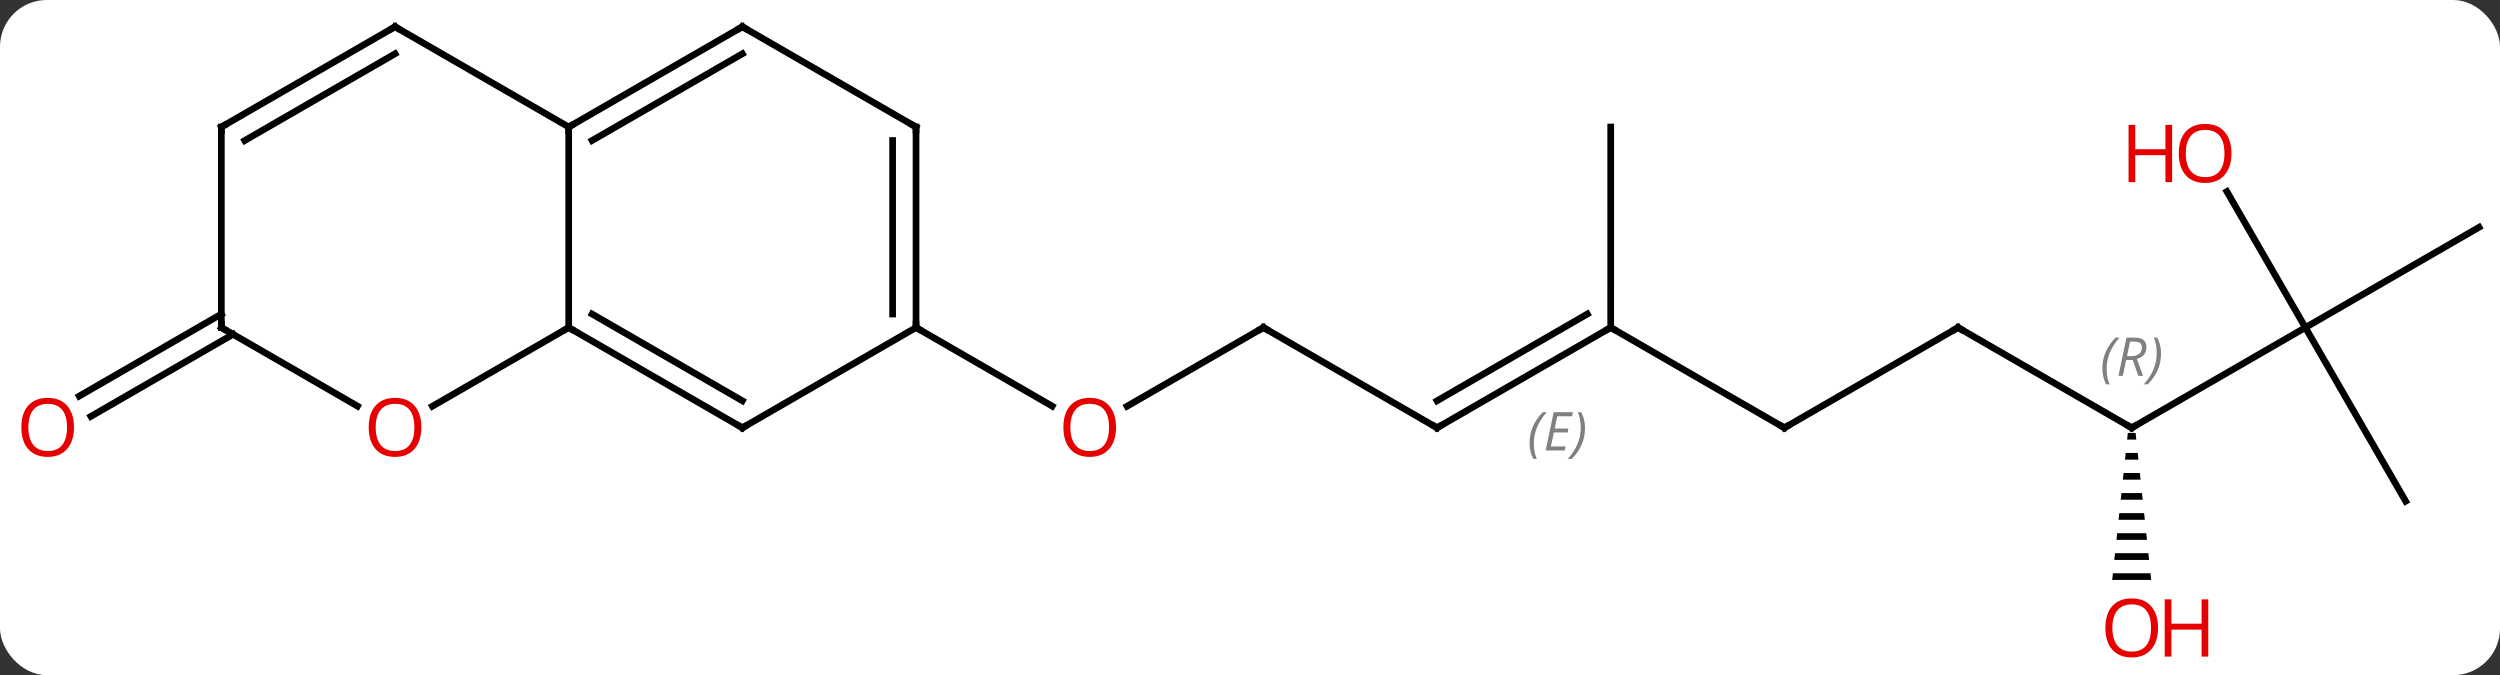 <svg width="374" viewBox="0 0 374 101" style="fill-opacity:1; color-rendering:auto; color-interpolation:auto; text-rendering:auto; stroke:black; stroke-linecap:square; stroke-miterlimit:10; shape-rendering:auto; stroke-opacity:1; fill:black; stroke-dasharray:none; font-weight:normal; stroke-width:1; font-family:'Open Sans'; font-style:normal; stroke-linejoin:miter; font-size:12; stroke-dashoffset:0; image-rendering:auto;" height="101" class="cas-substance-image" xmlns:xlink="http://www.w3.org/1999/xlink" xmlns="http://www.w3.org/2000/svg"><rect x="0" y="0" width="374" height="101" fill="#333333" stroke="none"/><svg class="cas-substance-single-component"><rect y="0" x="0" width="374" stroke="none" ry="7" rx="7" height="101" fill="white" class="cas-substance-group"/><svg y="0" x="0" width="374" viewBox="0 0 374 101" style="fill:black;" height="101" class="cas-substance-single-component-image"><svg><g><g transform="translate(189,49)" style="text-rendering:geometricPrecision; color-rendering:optimizeQuality; color-interpolation:linearRGB; stroke-linecap:butt; image-rendering:optimizeQuality;"><line y2="0" y1="11.774" x2="0" x1="-20.392" style="fill:none;"/><line y2="0" y1="11.759" x2="-51.963" x1="-31.594" style="fill:none;"/><line y2="15" y1="0" x2="25.98" x1="0" style="fill:none;"/><line y2="0" y1="15" x2="51.96" x1="25.98" style="fill:none;"/><line y2="-2.021" y1="10.959" x2="48.46" x1="25.98" style="fill:none;"/></g><g transform="translate(189,49)" style="stroke-linecap:butt; font-size:8.4px; fill:gray; text-rendering:geometricPrecision; image-rendering:optimizeQuality; color-rendering:optimizeQuality; font-family:'Open Sans'; font-style:italic; stroke:gray; color-interpolation:linearRGB;"><path style="stroke:none;" d="M39.823 17.324 Q39.823 15.996 40.291 14.871 Q40.76 13.746 41.791 12.668 L42.401 12.668 Q41.432 13.73 40.948 14.902 Q40.463 16.074 40.463 17.309 Q40.463 18.637 40.901 19.652 L40.385 19.652 Q39.823 18.621 39.823 17.324 ZM45.086 18.387 L42.227 18.387 L43.43 12.668 L46.305 12.668 L46.18 13.277 L43.961 13.277 L43.586 15.105 L45.633 15.105 L45.523 15.699 L43.461 15.699 L43.008 17.793 L45.227 17.793 L45.086 18.387 ZM48.117 15.012 Q48.117 16.34 47.641 17.473 Q47.164 18.605 46.149 19.652 L45.539 19.652 Q47.477 17.496 47.477 15.012 Q47.477 13.684 47.039 12.668 L47.555 12.668 Q48.117 13.73 48.117 15.012 Z"/><line y2="15" y1="0" x2="77.943" x1="51.96" style="fill:none; stroke:black;"/><line y2="-30" y1="0" x2="51.963" x1="51.96" style="fill:none; stroke:black;"/><line y2="0" y1="15" x2="103.923" x1="77.943" style="fill:none; stroke:black;"/><line y2="15" y1="0" x2="129.903" x1="103.923" style="fill:none; stroke:black;"/><line y2="0" y1="15" x2="155.886" x1="129.903" style="fill:none; stroke:black;"/><path style="fill:black; stroke:none;" d="M129.322 15.762 L129.216 16.762 L130.59 16.762 L130.484 15.762 ZM129.003 18.762 L128.897 19.762 L130.909 19.762 L130.803 18.762 ZM128.684 21.762 L128.578 22.762 L131.228 22.762 L131.122 21.762 ZM128.366 24.762 L128.259 25.762 L131.547 25.762 L131.44 24.762 ZM128.047 27.762 L127.94 28.762 L131.866 28.762 L131.759 27.762 ZM127.728 30.762 L127.622 31.762 L132.184 31.762 L132.078 30.762 ZM127.409 33.762 L127.303 34.762 L132.503 34.762 L132.397 33.762 ZM127.09 36.762 L126.984 37.762 L132.822 37.762 L132.716 36.762 Z"/><line y2="25.98" y1="0" x2="170.886" x1="155.886" style="fill:none; stroke:black;"/><line y2="-15" y1="0" x2="181.866" x1="155.886" style="fill:none; stroke:black;"/><line y2="-20.344" y1="0" x2="144.14" x1="155.886" style="fill:none; stroke:black;"/><line y2="1.01" y1="13.29" x2="-154.136" x1="-175.404" style="fill:none; stroke:black;"/><line y2="-2.021" y1="10.258" x2="-155.886" x1="-177.154" style="fill:none; stroke:black;"/><line y2="-30" y1="0" x2="-103.923" x1="-103.923" style="fill:none; stroke:black;"/><line y2="15" y1="0" x2="-77.943" x1="-103.923" style="fill:none; stroke:black;"/><line y2="10.959" y1="-2.021" x2="-77.943" x1="-100.423" style="fill:none; stroke:black;"/><line y2="11.774" y1="0" x2="-124.316" x1="-103.923" style="fill:none; stroke:black;"/><line y2="-45" y1="-30" x2="-77.943" x1="-103.923" style="fill:none; stroke:black;"/><line y2="-40.959" y1="-27.979" x2="-77.943" x1="-100.423" style="fill:none; stroke:black;"/><line y2="-45" y1="-30" x2="-129.903" x1="-103.923" style="fill:none; stroke:black;"/><line y2="0" y1="15" x2="-51.963" x1="-77.943" style="fill:none; stroke:black;"/><line y2="0" y1="11.759" x2="-155.886" x1="-135.517" style="fill:none; stroke:black;"/><line y2="-30" y1="-45" x2="-51.963" x1="-77.943" style="fill:none; stroke:black;"/><line y2="-30" y1="-45" x2="-155.886" x1="-129.903" style="fill:none; stroke:black;"/><line y2="-27.979" y1="-40.959" x2="-152.386" x1="-129.903" style="fill:none; stroke:black;"/><line y2="-30" y1="0" x2="-51.963" x1="-51.963" style="fill:none; stroke:black;"/><line y2="-27.979" y1="-2.021" x2="-55.463" x1="-55.463" style="fill:none; stroke:black;"/><line y2="-30" y1="0" x2="-155.886" x1="-155.886" style="fill:none; stroke:black;"/></g><g transform="translate(189,49)" style="fill:rgb(230,0,0); text-rendering:geometricPrecision; color-rendering:optimizeQuality; image-rendering:optimizeQuality; font-family:'Open Sans'; stroke:rgb(230,0,0); color-interpolation:linearRGB;"><path style="stroke:none;" d="M-22.043 14.93 Q-22.043 16.992 -23.082 18.172 Q-24.121 19.352 -25.964 19.352 Q-27.855 19.352 -28.886 18.188 Q-29.918 17.023 -29.918 14.914 Q-29.918 12.82 -28.886 11.672 Q-27.855 10.523 -25.964 10.523 Q-24.105 10.523 -23.074 11.695 Q-22.043 12.867 -22.043 14.93 ZM-28.871 14.93 Q-28.871 16.664 -28.128 17.57 Q-27.386 18.477 -25.964 18.477 Q-24.543 18.477 -23.816 17.578 Q-23.089 16.68 -23.089 14.93 Q-23.089 13.195 -23.816 12.305 Q-24.543 11.414 -25.964 11.414 Q-27.386 11.414 -28.128 12.312 Q-28.871 13.211 -28.871 14.93 Z"/></g><g transform="translate(189,49)" style="stroke-linecap:butt; text-rendering:geometricPrecision; color-rendering:optimizeQuality; image-rendering:optimizeQuality; font-family:'Open Sans'; color-interpolation:linearRGB; stroke-miterlimit:5;"><path style="fill:none;" d="M-0.433 0.25 L0 0 L0.433 0.25"/><path style="fill:none;" d="M25.547 14.75 L25.98 15 L26.413 14.75"/><path style="fill:none;" d="M51.527 0.25 L51.96 0 L52.393 0.25"/><path style="fill:none;" d="M77.51 14.75 L77.943 15 L78.376 14.75"/><path style="fill:none;" d="M103.49 0.25 L103.923 0 L104.356 0.25"/><path style="fill:none;" d="M129.47 14.75 L129.903 15 L130.336 14.75"/></g><g transform="translate(189,49)" style="stroke-linecap:butt; font-size:8.4px; fill:gray; text-rendering:geometricPrecision; image-rendering:optimizeQuality; color-rendering:optimizeQuality; font-family:'Open Sans'; font-style:italic; stroke:gray; color-interpolation:linearRGB; stroke-miterlimit:5;"><path style="stroke:none;" d="M125.515 6.164 Q125.515 4.836 125.983 3.711 Q126.452 2.586 127.483 1.508 L128.093 1.508 Q127.124 2.57 126.64 3.742 Q126.155 4.914 126.155 6.148 Q126.155 7.477 126.593 8.492 L126.077 8.492 Q125.515 7.461 125.515 6.164 ZM129.075 4.852 L128.575 7.227 L127.918 7.227 L129.121 1.508 L130.371 1.508 Q132.106 1.508 132.106 2.945 Q132.106 4.305 130.668 4.695 L131.606 7.227 L130.887 7.227 L130.059 4.852 L129.075 4.852 ZM129.653 2.102 Q129.262 4.023 129.2 4.273 L129.856 4.273 Q130.606 4.273 131.012 3.945 Q131.418 3.617 131.418 2.992 Q131.418 2.523 131.161 2.312 Q130.903 2.102 130.309 2.102 L129.653 2.102 ZM134.292 3.852 Q134.292 5.18 133.815 6.312 Q133.339 7.445 132.323 8.492 L131.714 8.492 Q133.651 6.336 133.651 3.852 Q133.651 2.523 133.214 1.508 L133.729 1.508 Q134.292 2.57 134.292 3.852 Z"/></g><g transform="translate(189,49)" style="stroke-linecap:butt; fill:rgb(230,0,0); text-rendering:geometricPrecision; color-rendering:optimizeQuality; image-rendering:optimizeQuality; font-family:'Open Sans'; stroke:rgb(230,0,0); color-interpolation:linearRGB; stroke-miterlimit:5;"><path style="stroke:none;" d="M133.84 44.93 Q133.84 46.992 132.801 48.172 Q131.762 49.352 129.919 49.352 Q128.028 49.352 126.997 48.188 Q125.966 47.023 125.966 44.914 Q125.966 42.82 126.997 41.672 Q128.028 40.523 129.919 40.523 Q131.778 40.523 132.809 41.695 Q133.84 42.867 133.84 44.93 ZM127.012 44.93 Q127.012 46.664 127.755 47.57 Q128.497 48.477 129.919 48.477 Q131.34 48.477 132.067 47.578 Q132.794 46.68 132.794 44.93 Q132.794 43.195 132.067 42.305 Q131.34 41.414 129.919 41.414 Q128.497 41.414 127.755 42.312 Q127.012 43.211 127.012 44.93 Z"/><path style="stroke:none;" d="M141.356 49.227 L140.356 49.227 L140.356 45.195 L135.84 45.195 L135.84 49.227 L134.84 49.227 L134.84 40.664 L135.84 40.664 L135.84 44.305 L140.356 44.305 L140.356 40.664 L141.356 40.664 L141.356 49.227 Z"/><path style="stroke:none;" d="M144.823 -26.05 Q144.823 -23.988 143.784 -22.808 Q142.745 -21.628 140.902 -21.628 Q139.011 -21.628 137.98 -22.793 Q136.948 -23.957 136.948 -26.066 Q136.948 -28.16 137.98 -29.308 Q139.011 -30.457 140.902 -30.457 Q142.761 -30.457 143.792 -29.285 Q144.823 -28.113 144.823 -26.05 ZM137.995 -26.05 Q137.995 -24.316 138.738 -23.41 Q139.48 -22.503 140.902 -22.503 Q142.323 -22.503 143.05 -23.402 Q143.777 -24.3 143.777 -26.05 Q143.777 -27.785 143.05 -28.675 Q142.323 -29.566 140.902 -29.566 Q139.48 -29.566 138.738 -28.668 Q137.995 -27.769 137.995 -26.05 Z"/><path style="stroke:none;" d="M135.948 -21.753 L134.948 -21.753 L134.948 -25.785 L130.433 -25.785 L130.433 -21.753 L129.433 -21.753 L129.433 -30.316 L130.433 -30.316 L130.433 -26.675 L134.948 -26.675 L134.948 -30.316 L135.948 -30.316 L135.948 -21.753 Z"/><path style="stroke:none;" d="M-177.929 14.93 Q-177.929 16.992 -178.968 18.172 Q-180.007 19.352 -181.85 19.352 Q-183.741 19.352 -184.772 18.188 Q-185.804 17.023 -185.804 14.914 Q-185.804 12.82 -184.772 11.672 Q-183.741 10.523 -181.85 10.523 Q-179.991 10.523 -178.96 11.695 Q-177.929 12.867 -177.929 14.93 ZM-184.757 14.93 Q-184.757 16.664 -184.014 17.57 Q-183.272 18.477 -181.85 18.477 Q-180.429 18.477 -179.702 17.578 Q-178.975 16.68 -178.975 14.93 Q-178.975 13.195 -179.702 12.305 Q-180.429 11.414 -181.85 11.414 Q-183.272 11.414 -184.014 12.312 Q-184.757 13.211 -184.757 14.93 Z"/><path style="fill:none; stroke:black;" d="M-103.49 0.25 L-103.923 0 L-104.356 0.25"/><path style="fill:none; stroke:black;" d="M-103.49 -30.25 L-103.923 -30 L-103.923 -29.5"/><path style="fill:none; stroke:black;" d="M-78.376 14.75 L-77.943 15 L-77.51 14.75"/><path style="stroke:none;" d="M-125.966 14.93 Q-125.966 16.992 -127.005 18.172 Q-128.044 19.352 -129.887 19.352 Q-131.778 19.352 -132.809 18.188 Q-133.84 17.023 -133.84 14.914 Q-133.84 12.82 -132.809 11.672 Q-131.778 10.523 -129.887 10.523 Q-128.028 10.523 -126.997 11.695 Q-125.966 12.867 -125.966 14.93 ZM-132.794 14.93 Q-132.794 16.664 -132.051 17.57 Q-131.309 18.477 -129.887 18.477 Q-128.465 18.477 -127.739 17.578 Q-127.012 16.68 -127.012 14.93 Q-127.012 13.195 -127.739 12.305 Q-128.465 11.414 -129.887 11.414 Q-131.309 11.414 -132.051 12.312 Q-132.794 13.211 -132.794 14.93 Z"/><path style="fill:none; stroke:black;" d="M-78.376 -44.75 L-77.943 -45 L-77.51 -44.75"/><path style="fill:none; stroke:black;" d="M-129.47 -44.75 L-129.903 -45 L-130.336 -44.75"/><path style="fill:none; stroke:black;" d="M-51.963 -0.5 L-51.963 0 L-51.53 0.25"/><path style="fill:none; stroke:black;" d="M-155.453 0.25 L-155.886 0 L-155.886 -0.5"/><path style="fill:none; stroke:black;" d="M-52.396 -30.25 L-51.963 -30 L-51.963 -29.5"/><path style="fill:none; stroke:black;" d="M-155.453 -30.25 L-155.886 -30 L-155.886 -29.5"/></g></g></svg></svg></svg></svg>